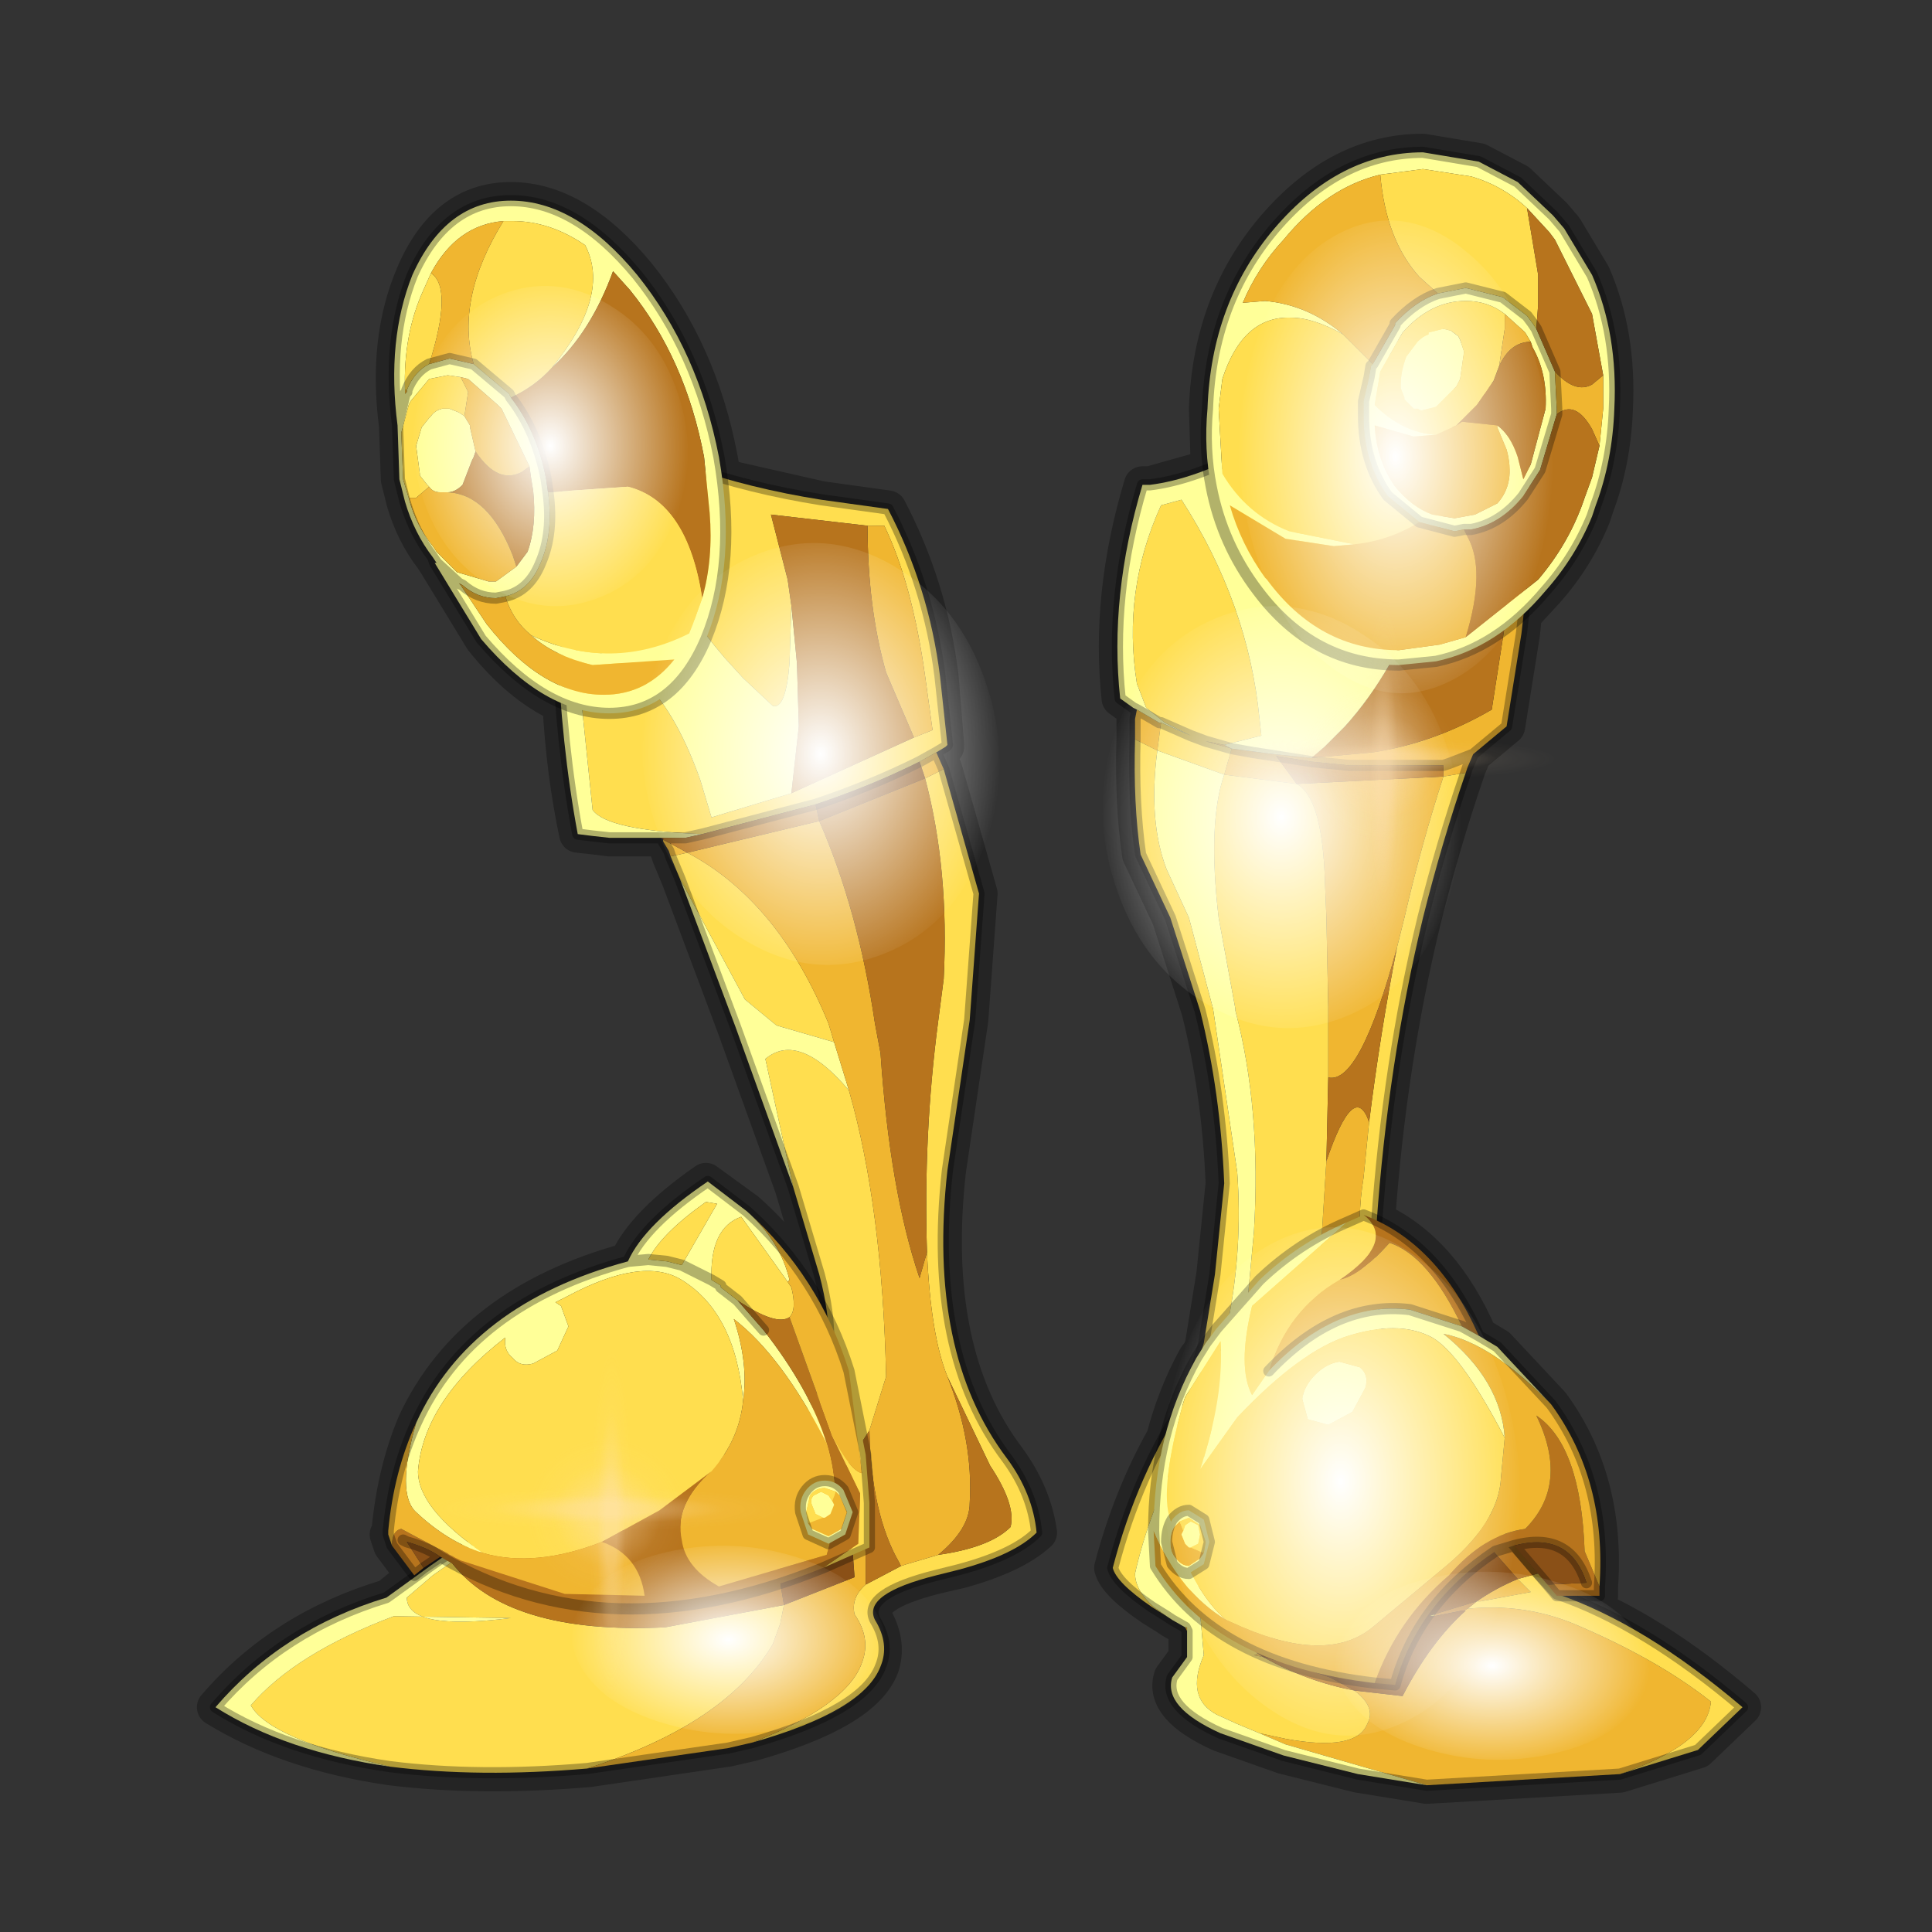 <?xml version="1.0" encoding="UTF-8" standalone="no"?>
<svg xmlns:xlink="http://www.w3.org/1999/xlink" height="520.0px" width="520.0px" xmlns="http://www.w3.org/2000/svg">
  <rect width="100%" height="100%" fill="#333333" stroke="none"/>
  <g transform="matrix(10.0, 0.0, 0.0, 10.0, 0.0, 0.0)">
    <use height="52.0" transform="matrix(1.0, 0.0, 0.0, 1.0, 0.0, 0.0)" width="52.0" xlink:href="#shape0"/>
    <use height="136.85" transform="matrix(0.057, 0.0, 0.0, 0.093, 33.335, 5.934)" width="148.25" xlink:href="#sprite0"/>
    <use height="136.85" transform="matrix(0.065, 0.0, 0.0, 0.1, 31.271, 33.032)" width="148.25" xlink:href="#sprite0"/>
    <use height="136.85" transform="matrix(0.065, 0.0, 0.0, 0.083, 17.271, 14.615)" width="148.25" xlink:href="#sprite0"/>
    <use height="136.85" transform="matrix(0.05, 0.0, 0.0, 0.063, 11.106, 7.695)" width="148.25" xlink:href="#sprite0"/>
    <use height="136.85" transform="matrix(0.065, 0.0, 0.0, 0.083, 29.671, 16.315)" width="148.25" xlink:href="#sprite0"/>
    <use height="136.85" transform="matrix(0.057, 0.0, 0.0, 0.037, 35.935, 42.303)" width="148.25" xlink:href="#sprite0"/>
    <use height="136.85" transform="matrix(0.057, 0.0, 0.0, 0.037, 15.385, 41.603)" width="148.25" xlink:href="#sprite0"/>
    <use height="81.5" transform="matrix(0.119, 0.0, 0.0, 0.119, 32.3, 16.05)" width="81.5" xlink:href="#sprite1"/>
    <use height="81.5" transform="matrix(0.119, 0.0, 0.0, 0.119, 11.5, 36.25)" width="81.5" xlink:href="#sprite1"/>
  </g>
  <defs>
    <g id="shape0" transform="matrix(1.0, 0.0, 0.0, 1.0, 0.0, 0.0)">
      <path d="M52.0 0.0 L52.0 52.0 0.0 52.0 0.0 0.0 52.0 0.0" fill="#795fa9" fill-opacity="0.0" fill-rule="evenodd" stroke="none"/>
      <path d="M39.8 4.35 L40.85 4.9 41.8 5.8 42.1 6.15 42.85 7.4 Q43.55 9.0 43.45 11.0 43.4 12.4 42.95 13.6 L42.85 13.9 Q42.4 15.0 41.6 15.9 L41.0 16.55 40.95 17.05 40.55 19.55 39.65 20.3 39.5 20.65 39.45 20.8 Q38.8 22.7 38.3 24.7 37.35 28.6 37.05 32.85 38.8 33.65 39.8 35.95 L40.3 36.25 41.75 37.8 Q43.25 39.85 43.05 42.7 L43.05 42.95 42.2 43.0 Q44.45 43.85 46.9 45.95 L45.7 47.1 43.6 47.75 38.4 48.05 36.55 47.75 34.55 47.25 32.85 46.65 Q31.3 45.95 31.55 45.15 L31.95 44.6 31.95 43.9 31.9 43.8 31.55 43.6 31.4 43.5 31.0 43.25 Q30.05 42.6 29.95 42.2 30.45 40.3 31.35 38.7 31.65 37.55 32.2 36.55 L32.35 36.35 32.4 36.15 32.7 34.3 32.95 31.85 Q32.85 29.4 32.3 27.2 L31.5 24.7 30.7 23.0 Q30.5 21.65 30.55 19.9 L30.55 19.35 30.6 19.1 30.5 19.05 30.15 18.8 Q29.85 16.05 30.75 13.05 L30.95 13.05 32.55 12.6 32.5 11.0 Q32.6 8.15 34.3 6.15 36.05 4.1 38.3 4.1 L39.8 4.35 M25.3 18.2 L25.45 20.05 25.45 20.1 25.2 20.25 25.4 20.7 26.35 24.05 26.1 27.45 25.5 31.5 Q24.95 36.4 27.1 39.25 27.8 40.2 27.95 41.25 27.3 41.85 25.85 42.25 L25.2 42.4 Q23.2 42.9 23.55 43.6 23.9 44.25 23.7 44.85 23.25 46.05 20.25 46.9 L19.6 47.05 15.85 47.6 Q12.9 47.85 10.5 47.55 7.75 47.15 5.8 45.95 7.6 43.85 10.45 43.0 L11.25 42.35 11.9 41.9 11.15 42.4 10.55 41.6 10.45 41.3 10.5 41.2 Q10.65 39.6 11.2 38.3 12.7 35.1 16.9 33.95 17.35 32.95 19.0 31.8 L20.1 32.6 Q21.45 33.8 22.25 35.45 L22.05 34.3 21.35 31.95 19.8 27.65 18.3 23.65 18.05 23.05 18.0 22.9 17.9 22.65 17.85 22.6 17.85 22.55 17.8 22.55 16.4 22.55 16.0 22.5 15.55 22.45 Q15.2 20.8 15.1 18.95 14.0 18.45 13.0 17.2 L11.75 15.15 11.65 15.0 Q11.15 14.35 10.9 13.5 L10.75 12.9 10.7 11.45 Q10.4 9.15 11.15 7.4 12.0 5.4 13.75 5.4 15.5 5.4 17.15 7.4 18.8 9.45 19.35 12.3 L19.45 12.85 22.1 13.45 23.9 13.7 Q25.0 15.8 25.3 18.2" fill="none" stroke="#000000" stroke-linecap="round" stroke-linejoin="round" stroke-opacity="0.302" stroke-width="1.0"/>
      <path d="M39.1 9.1 L38.6 8.3 41.1 11.55 Q41.3 14.15 40.95 17.05 L40.55 19.55 39.65 20.3 39.5 20.65 39.45 20.8 38.85 20.9 Q38.25 22.75 37.8 24.7 L37.6 25.5 Q36.6 29.2 35.75 29.0 L35.75 27.1 35.7 24.7 35.65 23.45 Q35.55 21.45 34.9 21.1 L32.95 20.85 33.15 20.15 34.3 20.3 35.3 20.4 36.95 20.25 Q38.6 20.0 40.15 19.1 L40.5 16.85 Q40.8 14.25 40.55 11.65 L39.1 9.1 M43.6 47.75 L38.4 48.05 34.6 46.95 33.9 46.65 34.6 46.8 Q36.5 47.15 36.8 46.4 37.05 45.95 36.45 45.5 L37.75 45.65 Q38.5 44.2 39.45 43.35 L39.4 43.35 39.5 43.3 Q41.0 43.15 42.35 43.7 44.6 44.65 46.05 45.8 45.95 46.95 43.6 47.75 M31.95 43.9 L31.9 43.8 31.95 43.8 31.95 43.9 M30.55 19.9 L30.55 19.35 30.6 19.1 31.2 19.45 31.25 19.45 31.15 20.2 30.55 19.9 M32.95 20.05 L33.15 20.15 32.45 19.95 32.95 20.05 M34.35 20.35 L33.7 20.25 33.15 20.15 33.7 20.25 34.35 20.35 34.9 21.1 38.85 20.9 38.85 20.6 38.65 20.6 36.3 20.6 35.3 20.5 34.35 20.35 M39.65 20.3 L39.0 20.55 38.85 20.6 39.0 20.55 39.65 20.3 M36.85 30.2 L36.7 31.7 Q36.35 33.75 37.15 37.0 L37.25 37.3 Q38.1 39.15 39.4 40.85 L35.0 42.0 35.0 41.9 Q34.8 39.05 35.2 36.65 L35.45 35.25 35.7 31.25 Q36.45 29.05 36.85 30.2 M39.75 43.1 Q40.25 42.75 40.85 42.5 L40.9 42.55 41.2 42.85 39.85 43.1 39.75 43.1 M32.25 43.25 L31.85 42.8 32.05 42.75 32.25 43.25 M34.0 44.6 L33.75 44.55 33.85 44.5 34.0 44.6" fill="#f0b630" fill-rule="evenodd" stroke="none"/>
      <path d="M36.8 9.9 L38.6 8.3 39.1 9.1 Q39.25 12.45 38.55 15.0 L37.0 17.2 Q35.75 16.8 34.95 14.65 L34.3 12.1 36.8 9.9 M39.45 20.8 Q38.8 22.7 38.3 24.7 37.35 28.65 37.05 32.95 L37.0 34.3 Q37.1 35.85 37.5 37.05 38.0 38.5 39.05 39.6 L40.0 40.7 39.4 40.85 Q38.1 39.15 37.25 37.3 L37.15 37.0 Q36.35 33.75 36.7 31.7 L36.85 30.2 Q37.15 27.8 37.6 25.5 L37.8 24.7 Q38.25 22.75 38.85 20.9 L39.45 20.8 M41.4 42.35 L41.9 42.9 Q44.25 43.7 46.9 45.95 L45.7 47.1 43.6 47.75 Q45.95 46.95 46.05 45.8 44.6 44.65 42.35 43.7 41.0 43.15 39.5 43.3 L39.75 43.1 39.85 43.1 41.2 42.85 40.9 42.55 40.85 42.5 41.4 42.35 M31.4 43.5 L31.0 43.25 Q30.05 42.6 29.95 42.2 30.6 39.7 31.95 37.65 L32.4 36.15 32.7 34.3 32.95 31.85 Q32.85 29.4 32.3 27.2 L31.5 24.7 30.7 23.0 Q30.5 21.65 30.55 19.9 L31.15 20.2 Q30.9 22.1 31.4 23.4 L32.0 24.7 32.65 27.15 33.3 31.55 Q33.45 33.6 33.05 35.6 L33.55 35.3 33.75 33.15 Q33.95 29.85 33.25 27.2 L33.25 27.15 32.8 24.7 Q32.5 22.15 32.95 20.85 L31.15 20.2 31.25 19.45 32.05 19.8 31.35 19.45 30.85 19.05 30.6 18.4 Q30.2 15.9 31.25 13.6 L31.8 13.45 Q33.6 16.25 33.9 19.35 L33.95 19.8 32.95 20.05 32.45 19.95 33.15 20.15 32.95 20.85 34.9 21.1 Q35.55 21.45 35.65 23.45 L35.7 24.7 35.75 27.1 35.75 29.0 35.7 31.25 35.45 35.25 35.2 36.65 Q34.8 39.05 35.0 41.9 L35.0 42.0 32.05 42.75 31.95 42.6 Q31.35 43.1 31.35 41.75 31.35 40.35 32.5 39.2 L31.7 39.2 Q30.9 40.8 30.55 42.35 30.55 42.8 31.05 43.25 L31.4 43.5 M32.05 19.8 L32.45 19.95 32.05 19.8 M32.9 36.2 L32.2 38.25 32.0 38.6 32.8 38.4 33.45 35.75 32.9 36.15 32.9 36.2 M38.6 43.5 L38.45 43.5 38.6 43.45 38.6 43.5 M32.25 43.25 L32.45 43.4 33.85 44.5 33.75 44.55 34.0 44.6 Q35.15 45.25 36.45 45.5 37.05 45.95 36.8 46.4 36.5 47.15 34.6 46.8 L33.9 46.65 33.3 46.4 32.75 46.15 Q31.9 45.7 32.4 44.55 L32.3 43.4 32.25 43.25" fill="#ffde4f" fill-rule="evenodd" stroke="none"/>
      <path d="M38.55 15.0 Q39.25 12.45 39.1 9.1 L40.55 11.65 Q40.8 14.25 40.5 16.85 L40.15 19.1 Q38.6 20.0 36.95 20.25 L35.3 20.4 35.65 20.1 36.2 19.55 Q37.55 18.05 38.25 15.95 L38.55 15.0 M40.0 40.7 L41.4 42.35 40.85 42.5 39.4 40.85 40.0 40.7 M34.35 20.35 L35.3 20.5 36.3 20.6 38.65 20.6 38.85 20.6 38.85 20.9 34.9 21.1 34.35 20.35 M37.6 25.5 Q37.15 27.8 36.85 30.2 36.45 29.05 35.7 31.25 L35.75 29.0 Q36.6 29.2 37.6 25.5 M32.05 42.75 L35.0 42.0 Q35.05 42.9 34.65 43.65 L34.1 44.25 33.85 44.5 32.45 43.4 32.25 43.25 32.05 42.75 M34.0 44.6 L34.95 44.85 35.8 45.15 36.45 45.5 Q35.15 45.25 34.0 44.6 M39.4 43.35 L39.35 43.35 38.85 43.45 38.6 43.5 38.6 43.45 39.75 43.1 39.5 43.3 39.4 43.35" fill="#b7741d" fill-rule="evenodd" stroke="none"/>
      <path d="M36.8 9.9 L34.3 12.1 34.95 14.65 Q35.75 16.8 37.0 17.2 L38.55 15.0 38.25 15.95 Q37.55 18.05 36.2 19.55 L35.65 20.1 35.3 20.4 34.3 20.3 33.15 20.15 32.95 20.05 33.95 19.8 33.9 19.35 Q33.6 16.25 31.8 13.45 L31.25 13.6 Q30.2 15.9 30.6 18.4 L30.85 19.05 31.35 19.45 32.05 19.8 31.25 19.45 31.2 19.45 30.6 19.1 30.5 19.05 30.15 18.8 Q29.85 16.05 30.75 13.05 L30.95 13.05 Q33.35 12.75 36.8 9.9 M38.4 48.05 L36.55 47.75 34.55 47.25 32.85 46.65 Q31.3 45.95 31.55 45.15 L31.95 44.6 31.95 43.9 31.95 43.8 31.9 43.8 31.55 43.6 31.4 43.5 31.05 43.25 Q30.55 42.8 30.55 42.35 30.9 40.8 31.7 39.2 L32.5 39.2 Q31.35 40.35 31.35 41.75 31.35 43.1 31.95 42.6 L32.05 42.75 31.85 42.8 32.25 43.25 32.3 43.4 32.4 44.55 Q31.9 45.7 32.75 46.15 L33.3 46.4 33.9 46.65 34.6 46.95 38.4 48.05 M31.15 20.2 L32.95 20.85 Q32.5 22.15 32.8 24.7 L33.25 27.15 33.25 27.2 Q33.95 29.85 33.75 33.15 L33.55 35.3 33.05 35.6 Q33.45 33.6 33.3 31.55 L32.65 27.15 32.0 24.7 31.4 23.4 Q30.9 22.1 31.15 20.2 M32.9 36.2 L32.9 36.15 33.45 35.75 32.8 38.4 32.0 38.6 32.2 38.25 32.9 36.2" fill="#ffff98" fill-rule="evenodd" stroke="none"/>
      <path d="M35.0 42.0 L39.4 40.85 40.85 42.5 Q40.25 42.75 39.75 43.1 L38.6 43.45 38.45 43.5 38.6 43.5 38.85 43.45 39.35 43.35 39.4 43.35 39.45 43.35 Q38.5 44.2 37.75 45.65 L36.45 45.5 35.8 45.15 34.95 44.85 34.0 44.6 33.85 44.5 34.1 44.25 34.65 43.65 Q35.05 42.9 35.0 42.0" fill="#8a5017" fill-rule="evenodd" stroke="none"/>
      <path d="M38.6 8.3 L36.8 9.9 M38.6 8.3 L41.1 11.55 Q41.3 14.15 40.95 17.05 L40.55 19.55 39.65 20.3 39.5 20.65 39.45 20.8 Q38.8 22.7 38.3 24.7 37.35 28.65 37.05 32.95 L37.0 34.3 Q37.1 35.85 37.5 37.05 38.0 38.5 39.05 39.6 L40.0 40.7 41.4 42.35 41.9 42.9 Q44.25 43.7 46.9 45.95 L45.7 47.1 43.6 47.75 38.4 48.05 36.55 47.75 34.55 47.25 32.85 46.65 Q31.3 45.95 31.55 45.15 L31.95 44.6 31.95 43.9 31.9 43.8 31.55 43.6 31.4 43.5 31.0 43.25 Q30.05 42.6 29.95 42.2 30.6 39.7 31.95 37.65 L32.4 36.15 32.7 34.3 32.95 31.85 Q32.85 29.4 32.3 27.2 L31.5 24.7 30.7 23.0 Q30.5 21.65 30.55 19.9 L30.55 19.35 30.6 19.1 30.5 19.05 30.15 18.8 Q29.85 16.05 30.75 13.05 L30.95 13.05 Q33.35 12.75 36.8 9.9 M32.45 19.95 L33.15 20.15 33.7 20.25 34.35 20.35 35.3 20.5 36.3 20.6 38.65 20.6 38.85 20.6 39.0 20.55 39.65 20.3 M31.25 19.45 L31.2 19.45 30.6 19.1 M32.45 19.95 L32.05 19.8 31.25 19.45" fill="none" stroke="#000000" stroke-linecap="round" stroke-linejoin="round" stroke-opacity="0.302" stroke-width="0.3"/>
      <path d="M25.4 20.7 L26.35 24.05 26.1 27.45 25.5 31.5 Q24.95 36.4 27.1 39.25 27.8 40.2 27.9 41.25 27.3 41.85 25.8 42.25 L25.2 42.4 Q23.2 42.9 23.55 43.6 23.95 44.25 23.7 44.85 23.25 46.05 20.25 46.9 22.8 45.9 23.2 44.75 23.45 44.1 23.0 43.45 22.9 43.0 23.3 42.65 L24.25 42.15 24.4 42.1 25.25 41.85 Q26.65 41.65 27.2 41.1 27.35 40.5 26.65 39.45 L25.5 37.05 Q25.05 35.95 24.95 33.7 24.85 30.55 25.25 27.5 L25.4 26.35 Q25.55 23.4 24.9 20.95 L25.4 20.7 M15.8 47.6 Q12.9 47.85 10.5 47.55 7.25 46.8 6.75 45.9 7.95 44.5 10.6 43.5 L13.75 43.55 Q10.95 43.9 10.95 43.0 L11.65 42.4 12.15 42.05 Q13.65 44.0 17.9 43.8 L21.1 43.2 21.0 43.7 20.8 44.25 Q19.55 46.4 15.8 47.6 M16.75 39.75 L16.8 39.75 19.2 39.2 Q23.2 38.6 22.05 34.3 L21.35 31.95 20.6 28.5 Q21.5 27.75 22.85 29.35 23.75 32.5 23.85 37.05 L23.4 38.5 22.4 40.05 22.0 40.4 12.45 41.85 Q14.0 40.85 16.75 39.75 M18.3 23.65 L18.05 23.05 18.5 22.95 Q20.95 24.25 22.3 27.55 L22.45 28.05 20.9 27.6 20.05 26.9 18.3 23.65 M15.3 11.45 L15.3 11.1 Q18.3 12.85 22.1 13.45 L23.9 13.7 Q25.0 15.8 25.3 18.2 L25.5 20.05 25.45 20.1 25.2 20.25 24.75 20.5 Q23.45 21.15 21.95 21.65 L18.9 22.45 Q16.35 22.35 15.95 21.8 L15.5 17.45 Q17.65 17.6 18.85 21.0 L19.15 22.0 21.3 21.35 24.6 19.85 25.1 19.65 24.9 18.2 Q24.55 15.7 23.8 14.15 L23.35 14.15 20.75 13.85 21.2 15.6 21.3 16.3 21.25 17.85 Q21.15 19.1 20.8 19.0 L20.0 18.25 19.5 17.7 Q17.4 15.25 16.35 11.95 L15.3 11.45" fill="#ffde4f" fill-rule="evenodd" stroke="none"/>
      <path d="M10.5 47.55 Q7.7 47.15 5.8 45.95 7.6 43.85 10.4 43.0 L11.3 42.35 Q13.65 40.6 16.75 39.75 14.0 40.85 12.45 41.85 L12.05 41.9 12.15 42.05 11.65 42.4 10.95 43.0 Q10.95 43.9 13.75 43.55 L10.6 43.5 Q7.95 44.5 6.75 45.9 7.25 46.8 10.5 47.55 M21.35 31.95 L19.8 27.65 18.3 23.65 20.05 26.9 20.9 27.6 22.45 28.05 22.85 29.35 Q21.5 27.75 20.6 28.5 L21.35 31.95 M17.8 22.55 L17.75 22.55 16.4 22.55 15.95 22.5 15.55 22.45 Q15.1 20.05 15.0 17.25 14.95 14.55 15.3 11.45 L16.35 11.95 Q17.4 15.25 19.5 17.7 L20.0 18.25 20.8 19.0 Q21.15 19.1 21.25 17.85 L21.3 16.3 21.45 17.85 21.5 19.55 21.3 21.35 19.15 22.0 18.85 21.0 Q17.65 17.6 15.5 17.45 L15.95 21.8 Q16.35 22.35 18.9 22.45 L18.45 22.55 18.2 22.55 18.15 22.55 17.85 22.55 17.8 22.55" fill="#ffff98" fill-rule="evenodd" stroke="none"/>
      <path d="M20.25 46.9 L19.6 47.05 15.8 47.6 Q19.55 46.4 20.8 44.25 L21.0 43.7 21.1 43.2 23.0 42.45 22.85 40.4 Q23.3 40.85 23.3 42.0 L23.3 42.65 Q22.9 43.0 23.0 43.45 23.45 44.1 23.2 44.75 22.8 45.9 20.25 46.9 M18.05 23.05 L18.0 22.9 17.85 22.65 17.85 22.6 18.5 22.95 22.05 22.1 Q23.1 24.5 23.55 27.55 L23.7 28.35 Q23.95 32.05 24.75 34.4 L24.95 33.7 Q25.05 35.95 25.5 37.05 26.2 38.8 26.1 40.45 26.1 41.15 25.25 41.85 L24.4 42.1 24.25 42.15 24.2 42.05 Q23.45 40.75 23.4 38.5 L23.85 37.05 Q23.75 32.5 22.85 29.35 L22.45 28.05 22.3 27.55 Q20.95 24.25 18.5 22.95 L18.05 23.05 M25.2 20.25 L25.4 20.7 24.9 20.95 24.75 20.5 25.2 20.25 M23.35 14.15 L23.8 14.15 Q24.55 15.7 24.9 18.2 L25.1 19.65 24.6 19.85 23.85 18.1 Q23.35 16.35 23.35 14.15 M12.45 41.85 L12.15 42.05 12.05 41.9 12.45 41.85 M22.4 40.05 L22.8 40.3 22.0 40.4 22.4 40.05" fill="#f0b630" fill-rule="evenodd" stroke="none"/>
      <path d="M24.9 20.95 Q25.55 23.4 25.4 26.35 L25.25 27.5 Q24.85 30.55 24.95 33.7 L24.75 34.4 Q23.95 32.05 23.7 28.35 L23.55 27.55 Q23.1 24.5 22.05 22.1 L18.5 22.95 17.85 22.6 17.85 22.55 18.15 22.55 18.2 22.55 18.45 22.55 18.9 22.45 21.95 21.65 22.05 22.1 24.9 20.95 M25.5 37.05 L26.65 39.45 Q27.35 40.5 27.2 41.1 26.65 41.65 25.25 41.85 26.1 41.15 26.1 40.45 26.2 38.8 25.5 37.05 M24.25 42.15 L23.3 42.65 23.3 42.0 Q23.3 40.85 22.85 40.4 L22.8 40.3 22.4 40.05 23.4 38.5 Q23.45 40.75 24.2 42.05 L24.25 42.15 M21.3 21.35 L21.5 19.55 21.45 17.85 21.3 16.3 21.2 15.6 20.75 13.85 23.35 14.15 Q23.35 16.35 23.85 18.1 L24.6 19.85 21.3 21.35 M12.15 42.05 L12.45 41.85 22.0 40.4 20.7 41.4 20.85 41.7 21.1 43.2 17.9 43.8 Q13.65 44.0 12.15 42.05" fill="#b7741d" fill-rule="evenodd" stroke="none"/>
      <path d="M17.85 22.6 L17.8 22.55 17.85 22.55 17.85 22.6 M24.75 20.5 L24.9 20.95 22.05 22.1 21.95 21.65 Q23.45 21.15 24.75 20.5 M21.1 43.2 L20.85 41.7 20.7 41.4 22.0 40.4 22.8 40.3 22.85 40.4 23.0 42.45 21.1 43.2" fill="#8a5017" fill-rule="evenodd" stroke="none"/>
      <path d="M25.4 20.7 L26.35 24.05 26.1 27.45 25.5 31.5 Q24.95 36.4 27.1 39.25 27.8 40.2 27.9 41.25 27.3 41.85 25.8 42.25 L25.2 42.4 Q23.2 42.9 23.55 43.6 23.95 44.25 23.7 44.85 23.25 46.05 20.25 46.9 L19.6 47.05 15.8 47.6 Q12.9 47.85 10.5 47.55 7.7 47.15 5.8 45.95 7.6 43.85 10.4 43.0 L11.3 42.35 Q13.65 40.6 16.75 39.75 M16.8 39.75 L19.2 39.2 Q23.2 38.6 22.05 34.3 L21.35 31.95 19.8 27.65 18.3 23.65 18.05 23.05 18.0 22.9 17.85 22.65 17.85 22.6 17.8 22.55 17.75 22.55 16.4 22.55 15.95 22.5 15.55 22.45 Q15.1 20.05 15.0 17.25 14.95 14.55 15.3 11.45 L15.3 11.1 Q18.3 12.85 22.1 13.45 L23.9 13.7 Q25.0 15.8 25.3 18.2 L25.5 20.05 25.45 20.1 25.2 20.25 25.4 20.7 M18.9 22.45 L18.45 22.55 18.2 22.55 18.15 22.55 17.85 22.55 17.8 22.55 M21.95 21.65 L18.9 22.45 M25.2 20.25 L24.75 20.5 Q23.45 21.15 21.95 21.65" fill="none" stroke="#000000" stroke-linecap="round" stroke-linejoin="round" stroke-opacity="0.302" stroke-width="0.3"/>
      <path d="M18.35 34.05 L19.3 32.4 19.0 32.35 Q17.8 33.2 17.45 33.9 L16.9 33.95 17.45 33.9 17.95 33.95 18.35 34.05 19.15 34.45 18.35 34.05 M21.2 34.5 L19.95 32.75 Q19.1 33.05 19.15 34.45 L19.4 34.6 19.4 34.65 19.85 35.0 20.55 35.8 Q21.8 37.4 22.25 38.85 21.05 36.5 19.75 35.5 20.15 36.7 20.0 37.7 19.8 35.35 18.35 34.45 17.3 33.8 15.25 34.9 L14.95 35.05 15.1 35.15 15.3 35.7 15.0 36.35 14.35 36.7 Q14.0 36.8 13.8 36.55 13.55 36.35 13.6 36.0 11.4 37.7 11.25 39.6 11.25 40.6 13.0 41.8 12.05 41.5 11.2 40.7 10.65 40.2 11.2 38.3 12.65 35.1 16.9 33.95 17.35 32.95 19.05 31.8 L20.1 32.6 Q21.0 33.4 21.25 34.45 L21.2 34.5" fill="#ffff98" fill-rule="evenodd" stroke="none"/>
      <path d="M17.45 33.9 Q17.8 33.2 19.0 32.35 L19.3 32.4 18.35 34.05 17.95 33.95 17.45 33.9 M19.15 34.45 Q19.1 33.05 19.95 32.75 L21.2 34.5 21.3 34.65 Q21.45 35.25 21.25 35.45 20.9 35.7 19.85 35.0 L19.4 34.65 19.4 34.6 19.15 34.45 M19.15 39.6 L17.75 40.65 16.2 41.5 Q14.4 42.2 13.0 41.8 11.25 40.6 11.25 39.6 11.4 37.7 13.6 36.0 13.55 36.35 13.8 36.55 14.0 36.8 14.35 36.7 L15.0 36.35 15.3 35.7 15.1 35.15 14.95 35.05 15.25 34.9 Q17.3 33.8 18.35 34.45 19.8 35.35 20.0 37.7 19.9 38.75 19.15 39.6 M22.15 42.2 L23.1 41.55 23.15 40.2 22.4 38.65 Q22.9 39.6 23.2 39.65 L22.85 36.9 23.3 39.15 23.4 40.45 23.4 41.65 22.15 42.2" fill="#ffde4f" fill-rule="evenodd" stroke="none"/>
      <path d="M19.85 35.0 Q20.9 35.7 21.25 35.45 L22.4 38.65 23.15 40.2 23.1 41.55 22.15 42.2 Q16.35 44.55 11.85 41.9 11.5 41.65 10.95 41.5 L11.4 42.2 11.15 42.4 10.55 41.6 Q10.55 41.2 10.8 41.15 L12.4 42.0 15.2 42.9 17.35 42.95 Q17.2 41.85 16.2 41.5 L17.75 40.65 19.15 39.6 Q18.15 40.5 18.35 41.45 18.45 42.2 19.35 42.7 L22.25 41.85 Q22.7 40.35 22.25 38.85 21.8 37.4 20.55 35.8 L19.85 35.0 M10.85 41.45 L10.95 41.5 10.85 41.45" fill="#b7741d" fill-rule="evenodd" stroke="none"/>
      <path d="M21.2 34.5 L21.25 34.45 Q21.0 33.4 20.1 32.6 22.05 34.35 22.85 36.9 L23.2 39.65 Q22.9 39.6 22.4 38.65 L21.25 35.45 Q21.45 35.25 21.3 34.65 L21.2 34.5 M22.25 38.85 Q22.7 40.35 22.25 41.85 L19.35 42.7 Q18.45 42.2 18.35 41.45 18.15 40.5 19.15 39.6 19.9 38.75 20.0 37.7 20.15 36.7 19.75 35.5 21.05 36.5 22.25 38.85 M16.2 41.5 Q17.2 41.85 17.35 42.95 L15.2 42.9 12.4 42.0 10.8 41.15 Q10.55 41.2 10.55 41.6 L10.45 41.3 10.45 41.2 Q10.6 39.6 11.2 38.3 10.65 40.2 11.2 40.7 12.05 41.5 13.0 41.8 14.4 42.2 16.2 41.5" fill="#f0b630" fill-rule="evenodd" stroke="none"/>
      <path d="M11.4 42.2 L10.95 41.5 Q11.5 41.65 11.85 41.9 L11.4 42.2" fill="#8a5017" fill-rule="evenodd" stroke="none"/>
      <path d="M18.35 34.05 L19.15 34.45 19.4 34.6 M20.1 32.6 L19.05 31.8 Q17.35 32.95 16.9 33.95 L17.45 33.9 17.95 33.95 18.35 34.05 M19.4 34.65 L19.85 35.0 20.55 35.8 M10.55 41.6 L11.15 42.4 11.4 42.2 11.85 41.9 Q16.35 44.55 22.15 42.2 L23.4 41.65 23.4 40.45 23.3 39.15 22.85 36.9 Q22.05 34.35 20.1 32.6 M10.95 41.5 L10.85 41.45 M11.2 38.3 Q10.6 39.6 10.45 41.2 L10.45 41.3 10.55 41.6 M11.85 41.9 Q11.5 41.65 10.95 41.5 M16.9 33.95 Q12.65 35.1 11.2 38.3" fill="none" stroke="#000000" stroke-linecap="round" stroke-linejoin="round" stroke-opacity="0.302" stroke-width="0.3"/>
      <path d="M43.05 42.7 L43.05 42.95 41.9 42.95 41.65 42.65 42.7 42.6 Q42.25 41.2 40.75 41.6 L40.25 41.75 Q38.15 43.15 37.55 45.35 L37.0 45.3 Q37.6 43.6 39.0 42.4 39.95 41.3 41.05 41.15 42.25 39.95 41.35 38.1 42.55 38.9 42.65 41.75 L43.05 42.7 M39.8 35.95 L39.35 35.7 Q38.45 33.8 37.4 33.45 36.6 34.35 36.05 34.45 37.6 33.4 36.7 32.7 38.7 33.45 39.8 35.95" fill="#b7741d" fill-rule="evenodd" stroke="none"/>
      <path d="M40.75 41.6 Q42.25 41.2 42.7 42.6 L41.65 42.65 40.75 41.6" fill="#8a5017" fill-rule="evenodd" stroke="none"/>
      <path d="M43.05 42.7 L42.65 41.75 Q42.55 38.9 41.35 38.1 42.25 39.95 41.05 41.15 39.95 41.3 39.0 42.4 37.6 43.6 37.0 45.3 32.7 44.8 31.1 42.15 L31.05 41.2 Q31.75 42.85 33.0 43.6 L33.45 43.8 Q35.8 44.8 37.0 43.75 L38.8 42.25 Q40.35 41.0 40.4 39.75 L40.5 38.7 Q40.4 37.15 38.85 35.9 40.15 36.15 41.75 37.8 43.25 39.85 43.05 42.7 M39.35 35.7 L37.95 35.25 Q35.95 35.0 34.15 36.9 34.65 35.25 36.05 34.45 36.6 34.35 37.4 33.45 38.45 33.8 39.35 35.7" fill="#f0b630" fill-rule="evenodd" stroke="none"/>
      <path d="M31.05 41.2 Q31.05 38.6 32.2 36.55 L32.45 36.15 32.75 35.75 33.9 34.45 Q34.95 33.45 36.25 32.9 L33.7 35.15 Q33.3 36.8 33.7 37.55 L34.15 36.9 Q35.95 35.0 37.95 35.25 L39.35 35.7 39.8 35.95 40.3 36.25 41.75 37.8 Q40.15 36.15 38.85 35.9 40.4 37.15 40.5 38.7 39.25 36.3 38.45 35.95 37.6 35.55 36.3 35.95 35.0 36.35 33.3 38.15 L32.3 39.55 Q32.95 37.6 32.85 36.1 L31.9 37.6 31.85 37.75 Q31.2 40.1 31.5 40.9 32.1 42.85 33.0 43.6 31.75 42.85 31.05 41.2 M35.4 37.0 Q35.7 36.7 36.05 36.65 L36.6 36.8 Q36.85 37.0 36.75 37.35 L36.4 38.0 35.75 38.35 35.2 38.2 35.05 37.65 Q35.1 37.3 35.4 37.0" fill="#ffff98" fill-rule="evenodd" stroke="none"/>
      <path d="M33.0 43.6 Q32.1 42.85 31.5 40.9 31.2 40.1 31.85 37.75 L31.9 37.6 32.85 36.1 Q32.95 37.6 32.3 39.55 L33.3 38.15 Q35.0 36.35 36.3 35.95 37.6 35.55 38.45 35.95 39.25 36.3 40.5 38.7 L40.4 39.75 Q40.35 41.0 38.8 42.25 L37.0 43.75 Q35.8 44.8 33.45 43.8 L33.0 43.6 M34.15 36.9 L33.7 37.55 Q33.3 36.8 33.7 35.15 L36.25 32.9 36.7 32.7 Q37.6 33.4 36.05 34.45 34.65 35.25 34.15 36.9 M35.4 37.0 Q35.1 37.3 35.05 37.65 L35.2 38.2 35.75 38.35 36.4 38.0 36.75 37.35 Q36.85 37.0 36.6 36.8 L36.05 36.65 Q35.7 36.7 35.4 37.0" fill="#ffde4f" fill-rule="evenodd" stroke="none"/>
      <path d="M41.65 42.65 L41.9 42.95 43.05 42.95 43.05 42.7 M37.0 45.3 L37.55 45.35 Q38.15 43.15 40.25 41.75 L40.75 41.6 Q42.25 41.2 42.7 42.6 M41.65 42.65 L40.75 41.6 M41.75 37.8 Q43.25 39.85 43.05 42.7 M36.25 32.9 Q34.95 33.45 33.9 34.45 L32.75 35.75 32.45 36.15 32.2 36.55 Q31.05 38.6 31.05 41.2 M41.75 37.8 L40.3 36.25 39.8 35.95 39.35 35.7 37.95 35.25 Q35.95 35.0 34.15 36.9 M36.25 32.9 L36.7 32.7 Q38.7 33.45 39.8 35.95 M37.0 45.3 Q32.7 44.8 31.1 42.15 L31.05 41.2" fill="none" stroke="#000000" stroke-linecap="round" stroke-linejoin="round" stroke-opacity="0.302" stroke-width="0.3"/>
      <path d="M41.1 5.6 Q40.45 5.0 39.6 4.75 L38.3 4.55 37.15 4.7 Q35.7 5.05 34.55 6.45 33.85 7.2 33.45 8.15 L34.05 8.1 Q35.2 8.2 36.15 9.0 35.35 8.55 34.75 8.55 33.45 8.5 32.9 10.2 L32.8 11.0 32.9 12.75 Q33.55 13.85 34.7 14.3 L36.45 14.65 35.9 14.7 34.6 14.5 33.1 13.6 Q33.4 14.65 34.05 15.55 L34.1 15.6 Q35.5 17.5 37.65 17.5 L38.75 17.35 39.45 17.15 41.4 15.6 Q42.25 14.6 42.65 13.4 L42.85 12.85 43.05 12.0 43.15 11.0 43.15 10.1 42.85 8.45 41.85 6.45 41.7 6.25 41.1 5.6 M38.7 7.9 L39.45 7.75 40.45 8.0 41.1 8.5 41.25 8.7 41.35 8.85 41.85 10.0 41.9 11.0 41.9 11.15 41.45 12.65 41.0 13.35 Q40.4 14.1 39.6 14.25 L39.4 14.25 39.15 14.3 38.2 14.05 37.35 13.35 Q36.7 12.45 36.7 11.2 L36.7 11.0 36.7 10.8 36.85 10.15 36.9 9.85 36.95 9.8 37.55 8.75 37.55 8.7 Q38.1 8.1 38.7 7.9 M40.85 4.9 L41.8 5.8 42.1 6.15 42.85 7.4 Q43.55 9.0 43.45 11.0 43.4 12.4 42.95 13.6 L42.85 13.9 Q42.4 15.0 41.6 15.9 40.3 17.45 38.65 17.8 L37.65 17.9 Q35.35 17.9 33.85 15.9 32.9 14.65 32.6 13.1 32.4 12.1 32.5 11.0 32.6 8.15 34.3 6.15 36.05 4.1 38.3 4.1 L39.8 4.35 40.85 4.9 M39.4 9.45 L39.4 9.5 39.3 10.2 39.25 10.3 39.2 10.4 38.7 10.9 38.65 10.95 38.25 11.05 38.15 11.0 38.05 11.0 37.8 10.75 37.8 10.7 37.7 10.45 37.7 10.4 37.7 10.35 Q37.7 10.0 37.85 9.6 L38.15 9.2 Q38.3 9.05 38.45 9.0 L38.45 8.95 38.85 8.85 39.05 8.9 39.25 9.05 39.3 9.15 39.4 9.45 M41.2 9.2 L41.05 8.95 41.0 8.9 40.5 8.45 Q40.05 8.1 39.45 8.1 38.5 8.1 37.75 8.95 L37.15 10.0 37.0 10.9 Q37.75 11.65 38.65 11.7 L38.05 11.75 37.0 11.45 Q37.05 12.4 37.55 13.1 38.0 13.65 38.55 13.85 L39.15 13.95 39.7 13.85 40.3 13.55 Q40.8 13.0 40.55 12.1 L40.3 11.5 40.3 11.45 Q40.65 11.7 40.85 12.3 L41.0 12.9 41.2 12.5 41.6 11.0 Q41.65 10.05 41.25 9.35 L41.2 9.2" fill="#ffff98" fill-rule="evenodd" stroke="none"/>
      <path d="M37.15 4.7 L38.3 4.55 39.6 4.75 Q40.45 5.0 41.1 5.6 L41.4 7.4 41.4 8.2 41.35 8.85 41.25 8.7 41.1 8.5 40.45 8.0 39.45 7.75 38.7 7.9 38.2 7.45 Q37.3 6.45 37.15 4.7 M36.45 14.65 L34.7 14.3 Q33.55 13.85 32.9 12.75 L32.8 11.0 32.9 10.2 Q33.45 8.5 34.75 8.55 35.35 8.55 36.15 9.0 L36.95 9.8 36.9 9.85 36.85 10.15 36.7 10.8 36.7 11.0 36.7 11.2 Q36.7 12.45 37.35 13.35 L38.2 14.05 Q37.4 14.55 36.45 14.65 M39.4 9.45 L39.3 9.15 39.25 9.05 39.05 8.9 38.85 8.85 38.45 8.95 38.45 9.0 Q38.3 9.05 38.15 9.2 L37.85 9.6 Q37.7 10.0 37.7 10.35 L37.7 10.4 37.7 10.45 37.8 10.7 37.8 10.75 38.05 11.0 38.15 11.0 38.25 11.05 38.65 10.95 38.7 10.9 39.2 10.4 39.25 10.3 39.3 10.2 39.4 9.5 39.4 9.45 M40.5 8.45 L40.5 8.85 40.35 9.85 40.2 10.25 39.75 10.9 39.3 11.35 39.2 11.45 38.65 11.7 Q37.75 11.65 37.0 10.9 L37.15 10.0 37.75 8.95 Q38.5 8.1 39.45 8.1 40.05 8.1 40.5 8.45" fill="#ffde4f" fill-rule="evenodd" stroke="none"/>
      <path d="M43.15 10.1 L43.15 11.0 43.05 12.0 42.85 11.55 Q42.4 10.75 41.9 11.15 L41.9 11.0 41.85 10.0 Q42.4 10.6 42.85 10.35 L43.15 10.1 M39.45 17.15 L38.75 17.35 37.65 17.5 Q35.5 17.5 34.1 15.6 L34.05 15.55 Q33.4 14.65 33.1 13.6 L34.6 14.5 35.9 14.7 36.45 14.65 Q37.4 14.55 38.2 14.05 L39.15 14.3 39.4 14.25 39.5 14.45 Q40.0 15.35 39.45 17.15 M36.15 9.0 Q35.2 8.2 34.05 8.1 L33.45 8.15 Q33.85 7.2 34.55 6.45 35.7 5.05 37.15 4.7 37.3 6.45 38.2 7.45 L38.7 7.9 Q38.1 8.1 37.55 8.7 L37.55 8.75 36.95 9.8 36.15 9.0 M41.2 9.2 Q40.65 9.2 40.35 9.85 L40.5 8.85 40.5 8.45 41.0 8.9 41.05 8.95 41.2 9.2 M39.2 11.45 L39.35 11.35 40.3 11.45 40.3 11.5 40.55 12.1 Q40.8 13.0 40.3 13.55 L39.7 13.85 39.15 13.95 38.55 13.85 Q38.0 13.65 37.55 13.1 37.05 12.4 37.0 11.45 L38.05 11.75 38.65 11.7 39.2 11.45" fill="#f0b630" fill-rule="evenodd" stroke="none"/>
      <path d="M41.1 5.6 L41.7 6.25 41.85 6.45 42.85 8.45 43.15 10.1 42.85 10.35 Q42.4 10.6 41.85 10.0 L41.35 8.85 41.4 8.2 41.4 7.4 41.1 5.6 M43.05 12.0 L42.85 12.85 42.65 13.4 Q42.25 14.6 41.4 15.6 L39.45 17.15 Q40.0 15.35 39.5 14.45 L39.4 14.25 39.6 14.25 Q40.4 14.1 41.0 13.35 L41.45 12.65 41.9 11.15 Q42.4 10.75 42.85 11.55 L43.05 12.0 M40.35 9.85 Q40.65 9.2 41.2 9.2 L41.25 9.35 Q41.65 10.05 41.6 11.0 L41.2 12.5 41.0 12.9 40.85 12.3 Q40.65 11.7 40.3 11.45 L39.35 11.35 39.2 11.45 39.3 11.35 39.75 10.9 40.2 10.25 40.35 9.85" fill="#b7741d" fill-rule="evenodd" stroke="none"/>
      <path d="M38.7 7.9 L39.45 7.75 40.45 8.0 41.1 8.5 41.25 8.7 41.35 8.85 41.85 10.0 41.9 11.0 41.9 11.15 41.45 12.65 41.0 13.35 Q40.4 14.1 39.6 14.25 L39.4 14.25 39.15 14.3 38.2 14.05 37.35 13.35 Q36.7 12.45 36.7 11.2 L36.7 11.0 36.7 10.8 36.85 10.15 36.9 9.85 36.95 9.8 37.55 8.75 37.55 8.7 Q38.1 8.1 38.7 7.9 M40.85 4.9 L41.8 5.8 42.1 6.15 42.85 7.4 Q43.55 9.0 43.45 11.0 43.4 12.4 42.95 13.6 L42.85 13.9 Q42.4 15.0 41.6 15.9 40.3 17.45 38.65 17.8 L37.65 17.9 Q35.35 17.9 33.85 15.9 32.9 14.65 32.6 13.1 32.4 12.1 32.5 11.0 32.6 8.15 34.3 6.15 36.05 4.1 38.3 4.1 L39.8 4.35 40.85 4.9" fill="none" stroke="#000000" stroke-linecap="round" stroke-linejoin="round" stroke-opacity="0.302" stroke-width="0.3"/>
      <path d="M18.9 16.1 Q19.2 15.05 19.1 13.8 L18.95 12.3 Q18.45 9.65 16.95 7.8 L16.5 7.3 Q15.9 8.95 14.85 9.9 16.45 7.95 15.75 6.6 14.8 5.95 13.8 5.95 L13.55 5.95 Q12.3 6.05 11.6 7.35 L11.4 7.8 Q10.85 9.0 10.9 10.5 L10.9 10.6 10.7 11.45 10.9 10.6 10.95 10.55 10.95 10.5 Q11.15 10.0 11.55 9.8 L12.1 9.65 12.75 9.8 13.7 10.6 13.75 10.7 Q14.45 11.6 14.7 12.9 L14.75 13.25 Q14.9 14.35 14.55 15.15 14.25 15.9 13.6 16.05 L13.35 16.1 Q12.85 16.1 12.45 15.75 L12.35 15.7 12.4 15.75 13.1 16.8 Q14.6 18.7 16.25 18.7 17.4 18.7 18.15 17.75 L15.95 17.9 Q14.9 17.65 14.3 17.1 16.45 18.1 18.55 17.05 L18.65 16.8 18.9 16.1 M11.75 15.15 L12.35 15.7 11.75 15.15 11.65 15.0 Q11.15 14.35 10.9 13.5 L10.75 12.9 10.7 11.45 Q10.4 9.15 11.1 7.4 12.0 5.4 13.75 5.4 15.5 5.4 17.15 7.4 18.8 9.45 19.35 12.3 19.85 15.15 19.0 17.2 18.15 19.2 16.4 19.2 14.65 19.2 12.95 17.2 L11.7 15.15 11.75 15.15 M12.4 10.15 L12.05 10.1 11.55 10.2 11.05 10.8 11.0 10.9 10.8 11.65 10.85 12.9 11.0 13.4 Q11.2 14.15 11.65 14.7 L11.75 14.85 12.25 15.35 12.3 15.4 13.15 15.65 13.35 15.65 13.9 15.25 14.2 14.85 Q14.45 14.15 14.35 13.2 L14.3 12.9 14.25 12.55 13.5 11.0 13.4 10.9 12.6 10.2 12.4 10.15 M11.55 13.1 L11.5 13.05 11.3 12.8 11.3 12.75 11.2 12.0 11.35 11.5 11.55 11.25 11.6 11.2 Q11.7 11.05 11.9 11.0 L12.1 11.0 12.35 11.1 12.5 11.2 12.65 11.45 12.65 11.5 12.8 12.15 12.75 12.3 12.7 12.4 12.45 13.05 Q12.25 13.25 12.05 13.25 L11.95 13.25 11.85 13.25 Q11.65 13.25 11.55 13.1" fill="#ffff98" fill-rule="evenodd" stroke="none"/>
      <path d="M14.85 9.9 Q15.9 8.95 16.5 7.3 L16.95 7.8 Q18.45 9.65 18.95 12.3 L19.1 13.8 Q19.2 15.05 18.9 16.1 18.5 13.5 16.9 13.1 L14.75 13.25 14.7 12.9 Q14.45 11.6 13.75 10.7 14.4 10.4 14.85 9.9 M14.25 12.55 L14.3 12.9 14.35 13.2 Q14.45 14.15 14.2 14.85 L13.9 15.25 13.8 14.95 Q13.15 13.3 12.05 13.25 12.25 13.25 12.45 13.05 L12.7 12.4 12.75 12.3 12.8 12.15 Q13.4 13.05 14.05 12.7 L14.25 12.55" fill="#b7741d" fill-rule="evenodd" stroke="none"/>
      <path d="M18.9 16.1 L18.65 16.8 18.55 17.05 Q16.45 18.1 14.3 17.1 13.8 16.7 13.6 16.05 14.25 15.9 14.55 15.15 14.9 14.35 14.75 13.25 L16.9 13.1 Q18.5 13.5 18.9 16.1 M10.9 10.5 Q10.85 9.0 11.4 7.8 L11.6 7.35 Q12.2 7.75 11.55 9.8 11.15 10.0 10.95 10.5 L10.9 10.5 M13.55 5.95 L13.8 5.95 Q14.8 5.95 15.75 6.6 16.45 7.95 14.85 9.9 14.4 10.4 13.75 10.7 L13.7 10.6 12.75 9.8 Q12.25 8.05 13.55 5.95 M11.0 13.4 L10.85 12.9 10.8 11.65 11.0 10.9 11.05 10.8 11.55 10.2 12.05 10.1 12.4 10.15 12.6 10.55 12.5 11.2 12.35 11.1 12.1 11.0 11.9 11.0 Q11.7 11.05 11.6 11.2 L11.55 11.25 11.35 11.5 11.2 12.0 11.3 12.75 11.3 12.8 11.5 13.05 11.55 13.1 11.2 13.4 11.0 13.4" fill="#ffde4f" fill-rule="evenodd" stroke="none"/>
      <path d="M14.3 17.1 Q14.9 17.65 15.95 17.9 L18.15 17.75 Q17.4 18.7 16.25 18.7 14.6 18.7 13.1 16.8 L12.4 15.75 12.35 15.7 12.45 15.75 Q12.85 16.1 13.35 16.1 L13.6 16.05 Q13.8 16.7 14.3 17.1 M10.9 10.6 L10.9 10.5 10.95 10.5 10.95 10.55 10.9 10.6 M11.6 7.35 Q12.3 6.05 13.55 5.95 12.25 8.05 12.75 9.8 L12.1 9.65 11.55 9.8 Q12.2 7.75 11.6 7.35 M12.4 10.15 L12.6 10.2 13.4 10.9 13.5 11.0 14.25 12.55 14.05 12.7 Q13.4 13.05 12.8 12.15 L12.65 11.5 12.65 11.45 12.5 11.2 12.6 10.55 12.4 10.15 M13.9 15.25 L13.35 15.65 13.15 15.65 12.3 15.4 12.25 15.35 11.75 14.85 11.65 14.7 Q11.2 14.15 11.0 13.4 L11.2 13.4 11.55 13.1 Q11.65 13.25 11.85 13.25 L11.95 13.25 12.05 13.25 Q13.15 13.3 13.8 14.95 L13.9 15.25" fill="#f0b630" fill-rule="evenodd" stroke="none"/>
      <path d="M12.35 15.7 L11.75 15.15 11.65 15.0 11.7 15.15 12.95 17.2 Q14.65 19.2 16.4 19.2 18.15 19.2 19.0 17.2 19.85 15.15 19.35 12.3 18.8 9.45 17.15 7.4 15.5 5.4 13.75 5.4 12.0 5.4 11.1 7.4 10.4 9.15 10.7 11.45 L10.9 10.6 10.95 10.55 10.95 10.5 Q11.15 10.0 11.55 9.8 L12.1 9.65 12.75 9.8 13.7 10.6 13.75 10.7 Q14.45 11.6 14.7 12.9 L14.75 13.25 Q14.9 14.35 14.55 15.15 14.25 15.9 13.6 16.05 L13.35 16.1 Q12.85 16.1 12.45 15.75 L12.35 15.7 M11.65 15.0 Q11.15 14.35 10.9 13.5 L10.75 12.9 10.7 11.45" fill="none" stroke="#000000" stroke-linecap="round" stroke-linejoin="round" stroke-opacity="0.302" stroke-width="0.3"/>
      <path d="M22.5 40.15 L22.6 40.25 22.8 40.7 22.65 41.15 22.3 41.35 21.85 41.15 21.75 41.0 22.15 40.85 22.2 40.85 22.35 40.75 22.45 40.5 22.4 40.4 22.5 40.15" fill="#f0b630" fill-rule="evenodd" stroke="none"/>
      <path d="M21.75 41.0 L21.85 41.15 22.3 41.35 22.65 41.15 22.8 40.7 22.6 40.25 22.5 40.15 22.2 40.05 Q21.95 40.05 21.8 40.25 L21.7 40.7 21.75 41.0 M22.4 40.4 L22.45 40.5 22.35 40.75 22.2 40.85 22.15 40.85 21.95 40.75 21.85 40.5 Q21.8 40.35 21.9 40.25 L22.1 40.15 22.3 40.25 22.4 40.4 M22.95 40.7 L22.75 41.3 22.3 41.55 21.75 41.3 21.55 40.7 Q21.5 40.35 21.7 40.1 21.9 39.85 22.2 39.85 22.5 39.85 22.7 40.1 L22.95 40.7" fill="#ffff98" fill-rule="evenodd" stroke="none"/>
      <path d="M21.75 41.0 L21.7 40.7 21.8 40.25 Q21.95 40.05 22.2 40.05 L22.5 40.15 22.4 40.4 22.3 40.25 22.1 40.15 21.9 40.25 Q21.8 40.35 21.85 40.5 L21.95 40.75 22.15 40.85 21.75 41.0" fill="#ffde4f" fill-rule="evenodd" stroke="none"/>
      <path d="M22.95 40.7 L22.75 41.3 22.3 41.55 21.75 41.3 21.55 40.7 Q21.5 40.35 21.7 40.1 21.9 39.85 22.2 39.85 22.5 39.85 22.7 40.1 L22.95 40.7 Z" fill="none" stroke="#000000" stroke-linecap="round" stroke-linejoin="round" stroke-opacity="0.302" stroke-width="0.3"/>
      <path d="M31.75 40.95 L31.65 41.05 Q31.5 41.2 31.5 41.5 31.5 41.8 31.65 41.95 31.8 42.15 32.0 42.15 L32.3 41.95 32.4 41.8 32.05 41.65 32.0 41.65 31.9 41.55 31.8 41.3 31.85 41.2 31.75 40.95" fill="#f0b630" fill-rule="evenodd" stroke="none"/>
      <path d="M31.4 41.5 L31.55 42.1 Q31.75 42.35 32.0 42.35 L32.4 42.1 32.55 41.5 32.4 40.9 32.0 40.65 Q31.75 40.65 31.55 40.9 31.4 41.15 31.4 41.5 M32.4 41.8 L32.3 41.95 32.0 42.15 Q31.8 42.15 31.65 41.95 31.5 41.8 31.5 41.5 31.5 41.2 31.65 41.05 L31.75 40.95 32.0 40.85 32.3 41.05 32.45 41.5 32.4 41.8 M31.85 41.2 L31.8 41.3 31.9 41.55 32.0 41.65 32.05 41.65 32.25 41.55 32.3 41.3 32.25 41.05 32.05 40.95 31.9 41.05 31.85 41.2" fill="#ffff98" fill-rule="evenodd" stroke="none"/>
      <path d="M32.4 41.8 L32.45 41.5 32.3 41.05 32.0 40.85 31.75 40.95 31.85 41.2 31.9 41.05 32.05 40.95 32.25 41.05 32.3 41.3 32.25 41.55 32.05 41.65 32.4 41.8" fill="#ffde4f" fill-rule="evenodd" stroke="none"/>
      <path d="M31.4 41.5 L31.55 42.1 Q31.75 42.35 32.0 42.35 L32.4 42.1 32.55 41.5 32.4 40.9 32.0 40.65 Q31.75 40.65 31.55 40.9 31.4 41.15 31.4 41.5 Z" fill="none" stroke="#000000" stroke-linecap="round" stroke-linejoin="round" stroke-opacity="0.302" stroke-width="0.3"/>
    </g>
    <g id="sprite0" transform="matrix(1.0, 0.0, 0.0, 1.0, 73.5, 65.0)">
      <use height="136.85" transform="matrix(1.0, 0.0, 0.0, 1.0, -73.5, -65.0)" width="148.25" xlink:href="#shape1"/>
    </g>
    <g id="shape1" transform="matrix(1.0, 0.0, 0.0, 1.0, 73.5, 65.0)">
      <path d="M36.65 -54.65 Q60.05 -42.0 69.75 -17.95 80.55 8.9 68.0 34.1 55.45 59.35 26.8 68.2 -1.8 77.05 -29.7 64.3 -57.6 51.6 -68.45 24.75 -79.3 -2.05 -66.75 -27.25 L-66.7 -27.3 Q-54.1 -52.5 -25.5 -61.4 3.1 -70.2 31.0 -57.5 L36.65 -54.65" fill="url(#gradient0)" fill-rule="evenodd" stroke="none"/>
    </g>
    <radialGradient cx="0" cy="0" gradientTransform="matrix(0.091, 0.0, 0.0, 0.091, 0.6, 3.4)" gradientUnits="userSpaceOnUse" id="gradient0" r="819.2" spreadMethod="pad">
      <stop offset="0.0" stop-color="#ffffff"/>
      <stop offset="1.0" stop-color="#ffffff" stop-opacity="0.0"/>
    </radialGradient>
    <g id="sprite1" transform="matrix(1.0, 0.0, 0.0, 1.0, 0.0, 0.0)">
      <use height="26.7" transform="matrix(0.004, -1.351, 1.393, 0.02, 22.09, 56.026)" width="26.7" xlink:href="#sprite2"/>
      <use height="26.7" transform="matrix(0.009, -3.049, 0.372, 0.005, 36.507, 81.377)" width="26.7" xlink:href="#sprite2"/>
      <use height="26.7" transform="matrix(3.049, 0.009, -0.005, 0.372, 0.122, 31.607)" width="26.7" xlink:href="#sprite2"/>
    </g>
    <g id="sprite2" transform="matrix(1.0, 0.0, 0.0, 1.0, 13.35, 13.35)">
      <use height="26.7" transform="matrix(1.0, 0.0, 0.0, 1.0, -13.35, -13.35)" width="26.7" xlink:href="#shape2"/>
    </g>
    <g id="shape2" transform="matrix(1.0, 0.0, 0.0, 1.0, 13.35, 13.35)">
      <path d="M9.3 -9.85 Q13.35 -5.8 13.35 0.0 13.35 5.8 9.3 9.3 5.8 13.35 0.0 13.35 -5.8 13.35 -9.85 9.3 -13.35 5.8 -13.35 0.0 -13.35 -5.8 -9.85 -9.85 -5.8 -13.35 0.0 -13.35 5.8 -13.35 9.3 -9.85" fill="url(#gradient1)" fill-rule="evenodd" stroke="none"/>
    </g>
    <radialGradient cx="0" cy="0" gradientTransform="matrix(0.021, 0.0, 0.0, 0.021, 0.0, 0.0)" gradientUnits="userSpaceOnUse" id="gradient1" r="819.2" spreadMethod="pad">
      <stop offset="0.196" stop-color="#fee3bc" stop-opacity="0.325"/>
      <stop offset="0.502" stop-color="#fee3bc" stop-opacity="0.051"/>
      <stop offset="0.761" stop-color="#ffe3bd" stop-opacity="0.0"/>
    </radialGradient>
  </defs>
</svg>
